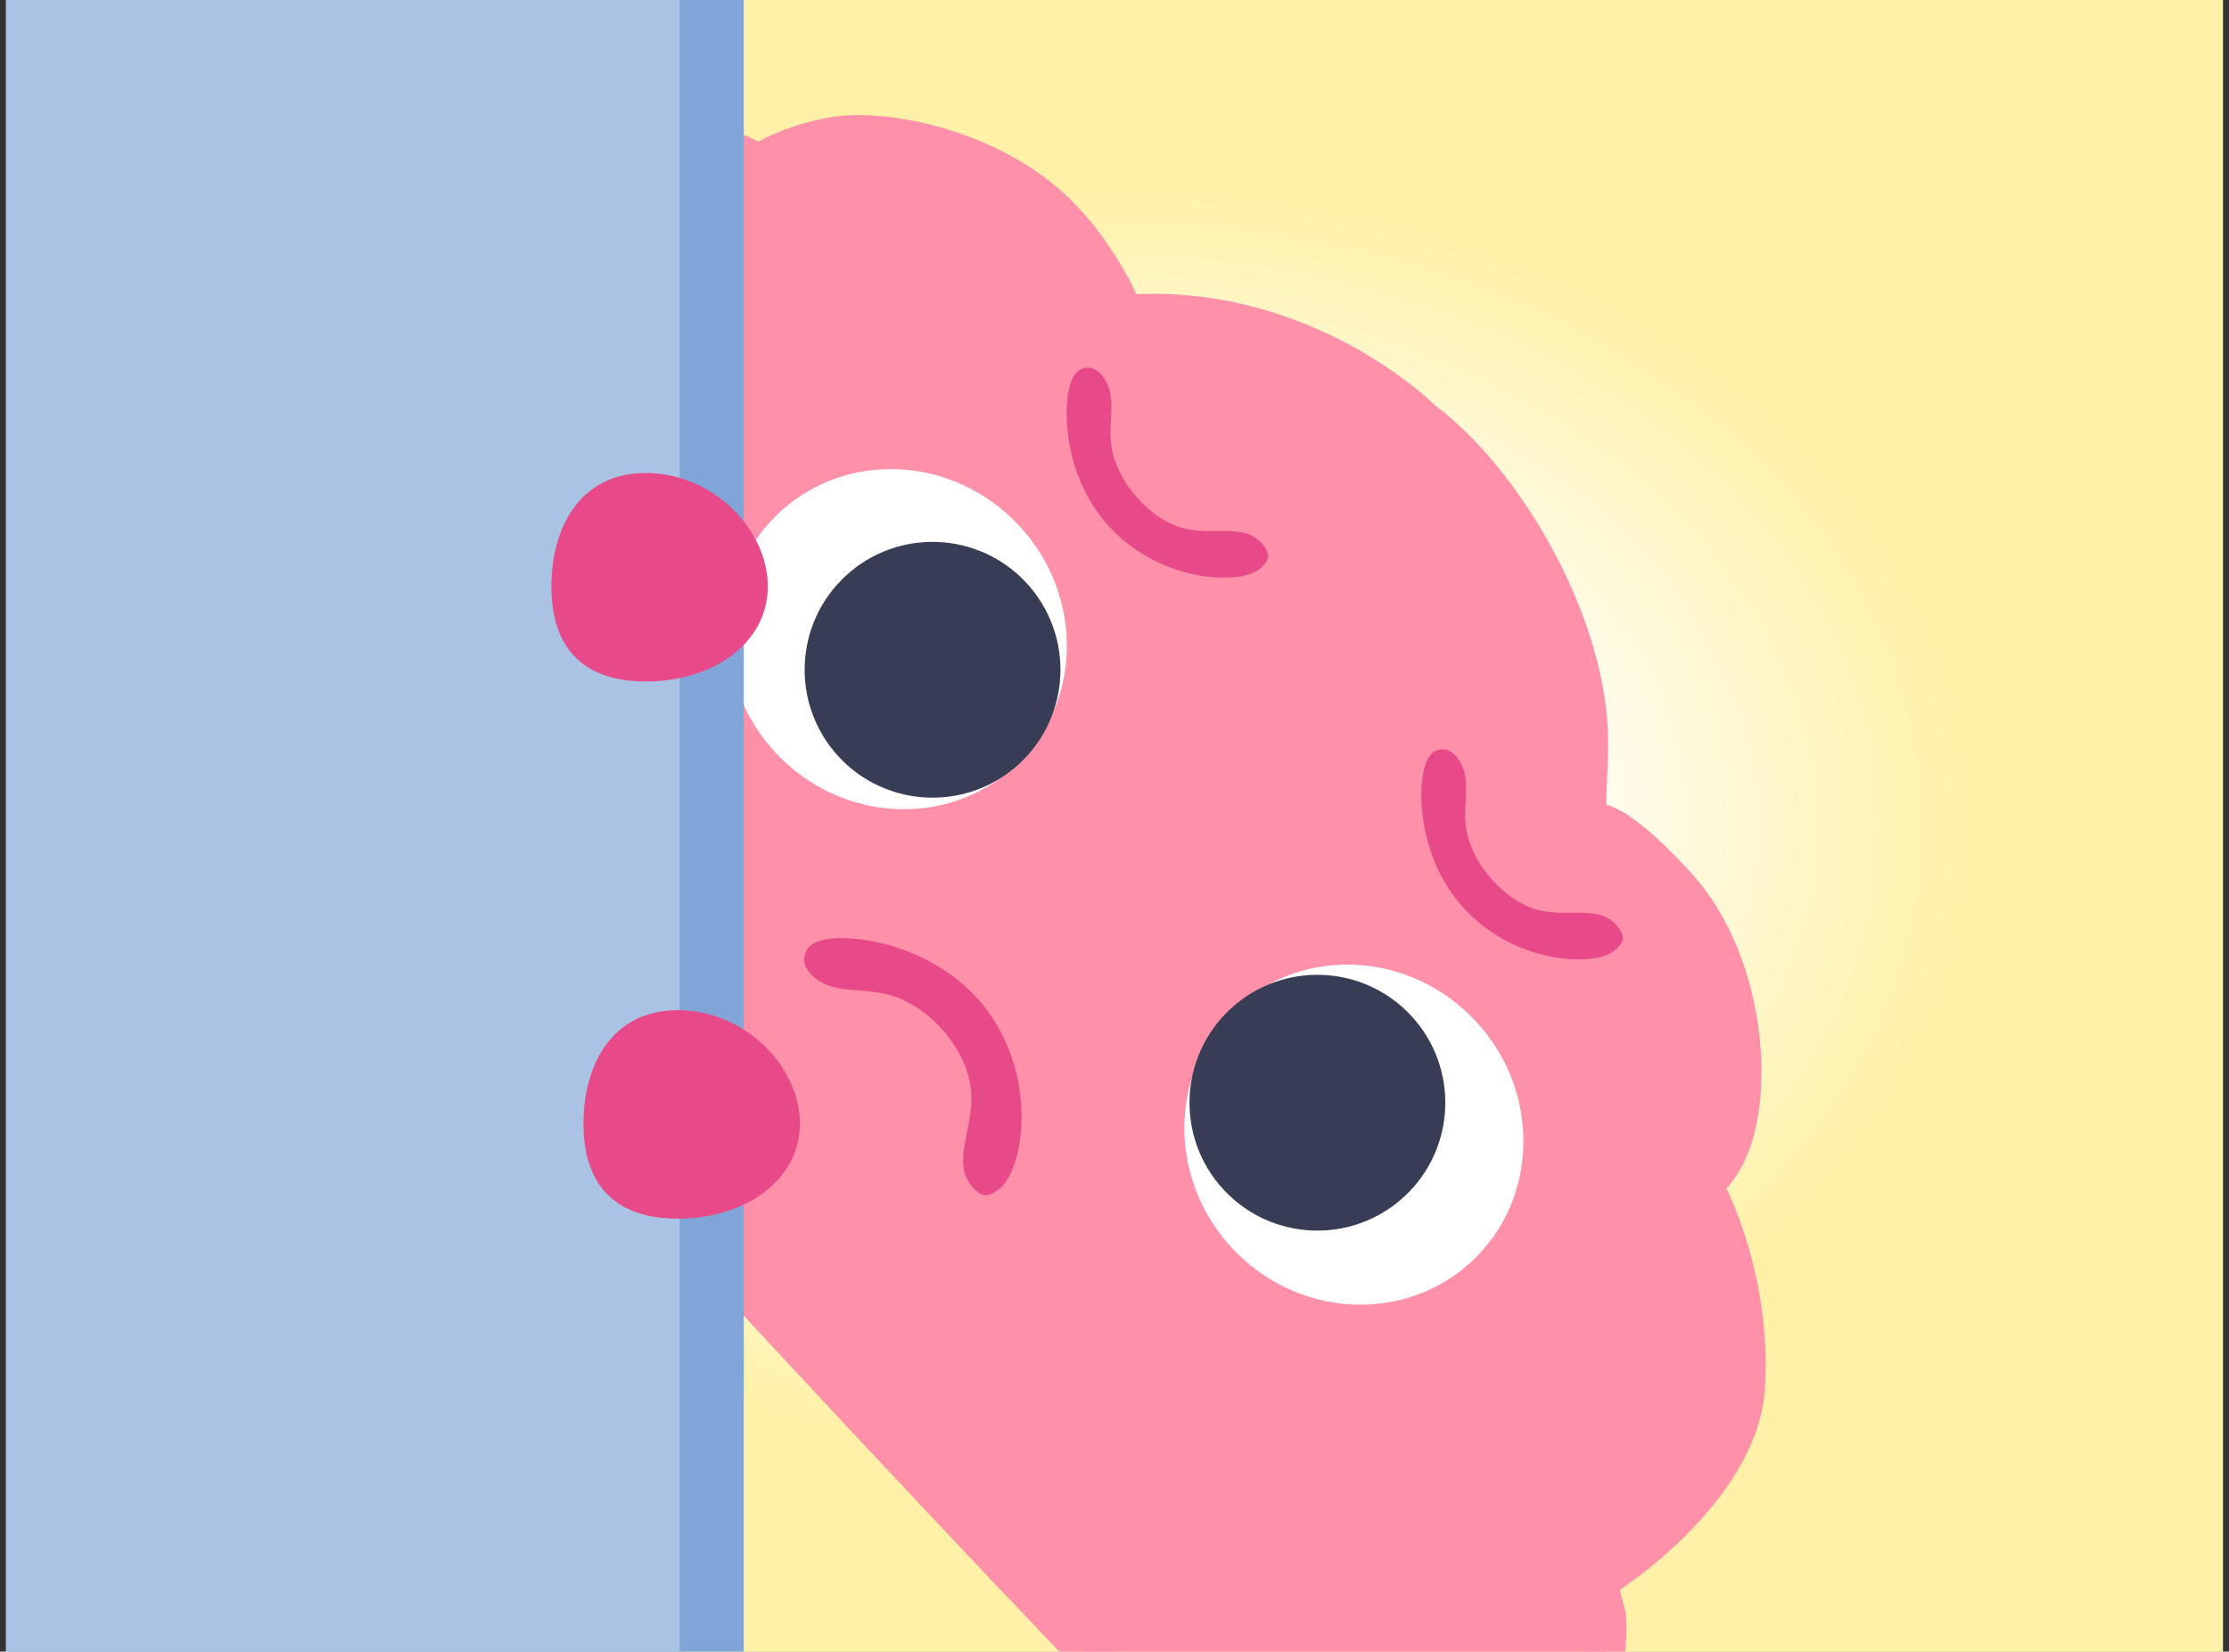 <svg width="278" height="206" viewBox="0 0 278 206" fill="none" xmlns="http://www.w3.org/2000/svg">
<rect x="0" y="0" width="278" height="206" fill="#333333" stroke="none"/>
<g clip-path="url(#clip0_691_357)">
<rect width="276.47" height="206" transform="translate(0.765)" fill="white"/>
<rect x="0.765" width="276.47" height="206" fill="url(#paint0_radial_691_357)"/>
<path d="M45.51 28.939C26.262 22.499 12.848 38.556 7.48 46.645C2.698 54.194 8.242 65.402 11.335 69.348C62.181 129.137 143.188 214.758 153.993 224.771C154.246 225.046 156.382 226.776 158.518 228.506C166.207 234.549 176.747 233.251 177.307 232.735C189.668 227.632 201.341 214.289 200.284 201.581C196.427 186.431 199.391 197.134 199.952 196.618C201.058 196.106 202.499 194.779 201.939 195.295C199.952 196.618 216.41 186.168 217.587 173.529C218.245 165.572 216.474 156.157 212.702 148.584C212.212 147.464 213.319 146.953 214.213 145.621C219.231 138.918 218.175 120.43 209.007 110.48C198.02 98.555 198.272 104.609 197.853 101.852C197.744 98.255 198.178 94.712 198.052 91.685C197.635 77.37 187.449 59.945 177.331 52.443C177.331 52.443 162.347 37.358 139.697 39.321C140.297 38.26 136.219 31.479 133.34 28.354C125.525 19.283 112.163 16.341 105.256 16.926C101.396 17.34 97.456 18.844 95.762 19.896C94.615 20.952 92.479 19.223 91.932 19.218C84.916 16.206 77.984 11.037 65.484 13.634C58.52 15.335 51.865 21.975 46.358 27.558C39.673 49.847 46.358 27.558 45.464 28.889L45.51 28.939Z" fill="#FF90A9" stroke="#FF90A9" stroke-width="5" stroke-miterlimit="10"/>
<path d="M201.159 118.082C199.011 120.107 188.906 119.869 182.539 112.492C176.513 105.514 177.134 94.865 179.292 94.082C180.097 93.78 180.773 94.047 181.35 94.822C183.083 97.056 181.967 99.791 182.296 102.913C182.808 107.831 187.456 113.08 192.019 114.056C195.905 114.887 199.298 113.433 201.271 115.773C202.176 116.839 202.048 117.256 201.159 118.082Z" fill="#E84A89" stroke="#E84A89" stroke-miterlimit="10"/>
<path d="M156.92 70.472C154.787 72.483 144.666 72.26 138.299 64.883C132.274 57.905 132.894 47.255 135.052 46.472C135.858 46.171 136.534 46.437 137.111 47.212C138.844 49.447 137.728 52.182 138.057 55.304C138.569 60.222 143.216 65.471 147.78 66.447C151.666 67.277 155.058 65.824 157.031 68.163C157.936 69.23 157.809 69.646 156.92 70.472Z" fill="#E84A89" stroke="#E84A89" stroke-miterlimit="10"/>
<path d="M96.646 93.791C104.724 102.558 118.109 103.366 126.542 95.595C134.976 87.825 135.265 74.419 127.187 65.652C119.109 56.885 105.724 56.077 97.291 63.847C88.857 71.617 88.569 85.023 96.646 93.791Z" fill="white"/>
<path d="M153.588 155.593C161.666 164.36 175.051 165.168 183.484 157.398C191.918 149.627 192.207 136.221 184.129 127.454C176.051 118.687 162.666 117.879 154.233 125.649C145.799 133.419 145.51 146.826 153.588 155.593Z" fill="white"/>
<path d="M152.574 148.35C158.544 154.83 168.636 155.243 175.115 149.273C181.595 143.303 182.008 133.211 176.038 126.732C170.068 120.253 159.976 119.839 153.497 125.809C147.018 131.779 146.604 141.871 152.574 148.35Z" fill="#373D54"/>
<path d="M104.574 94.35C110.544 100.83 120.636 101.243 127.115 95.273C133.595 89.303 134.008 79.211 128.038 72.732C122.068 66.252 111.976 65.839 105.497 71.809C99.018 77.779 98.605 87.871 104.574 94.35Z" fill="#373D54"/>
<rect x="0.765" width="92" height="206" fill="#80A5D6"/>
<path d="M124.328 147.891C127.175 145.708 129.147 133.901 121.931 125.327C115.105 117.213 102.504 116.262 101.107 118.652C100.575 119.543 100.736 120.372 101.514 121.166C103.744 123.535 107.193 122.666 110.774 123.539C116.416 124.909 121.524 131.146 121.651 136.614C121.758 141.27 119.302 144.993 121.6 147.658C122.647 148.88 123.163 148.797 124.328 147.891Z" fill="#E84A89" stroke="#E84A89" stroke-miterlimit="10"/>
<rect x="0.765" width="84" height="206" fill="#AAC3E4"/>
<path d="M95.765 73.14C95.765 80.194 88.951 85 80.547 85C72.142 85 68.765 80.194 68.765 73.14C68.765 66.087 72.142 59 80.547 59C88.951 59 95.765 66.087 95.765 73.14Z" fill="#E84A89"/>
<path d="M99.765 140.14C99.765 147.194 92.951 152 84.547 152C76.142 152 72.765 147.194 72.765 140.14C72.765 133.087 76.142 126 84.547 126C92.951 126 99.765 133.087 99.765 140.14Z" fill="#E84A89"/>
</g>
<defs>
<radialGradient id="paint0_radial_691_357" cx="0" cy="0" r="1" gradientUnits="userSpaceOnUse" gradientTransform="translate(139 103) rotate(90) scale(103 138.235)">
<stop offset="0.357" stop-color="white"/>
<stop offset="0.776" stop-color="#FFF1A7"/>
</radialGradient>
<clipPath id="clip0_691_357">
<rect width="276.47" height="206" fill="white" transform="translate(0.765)"/>
</clipPath>
</defs>
</svg>
